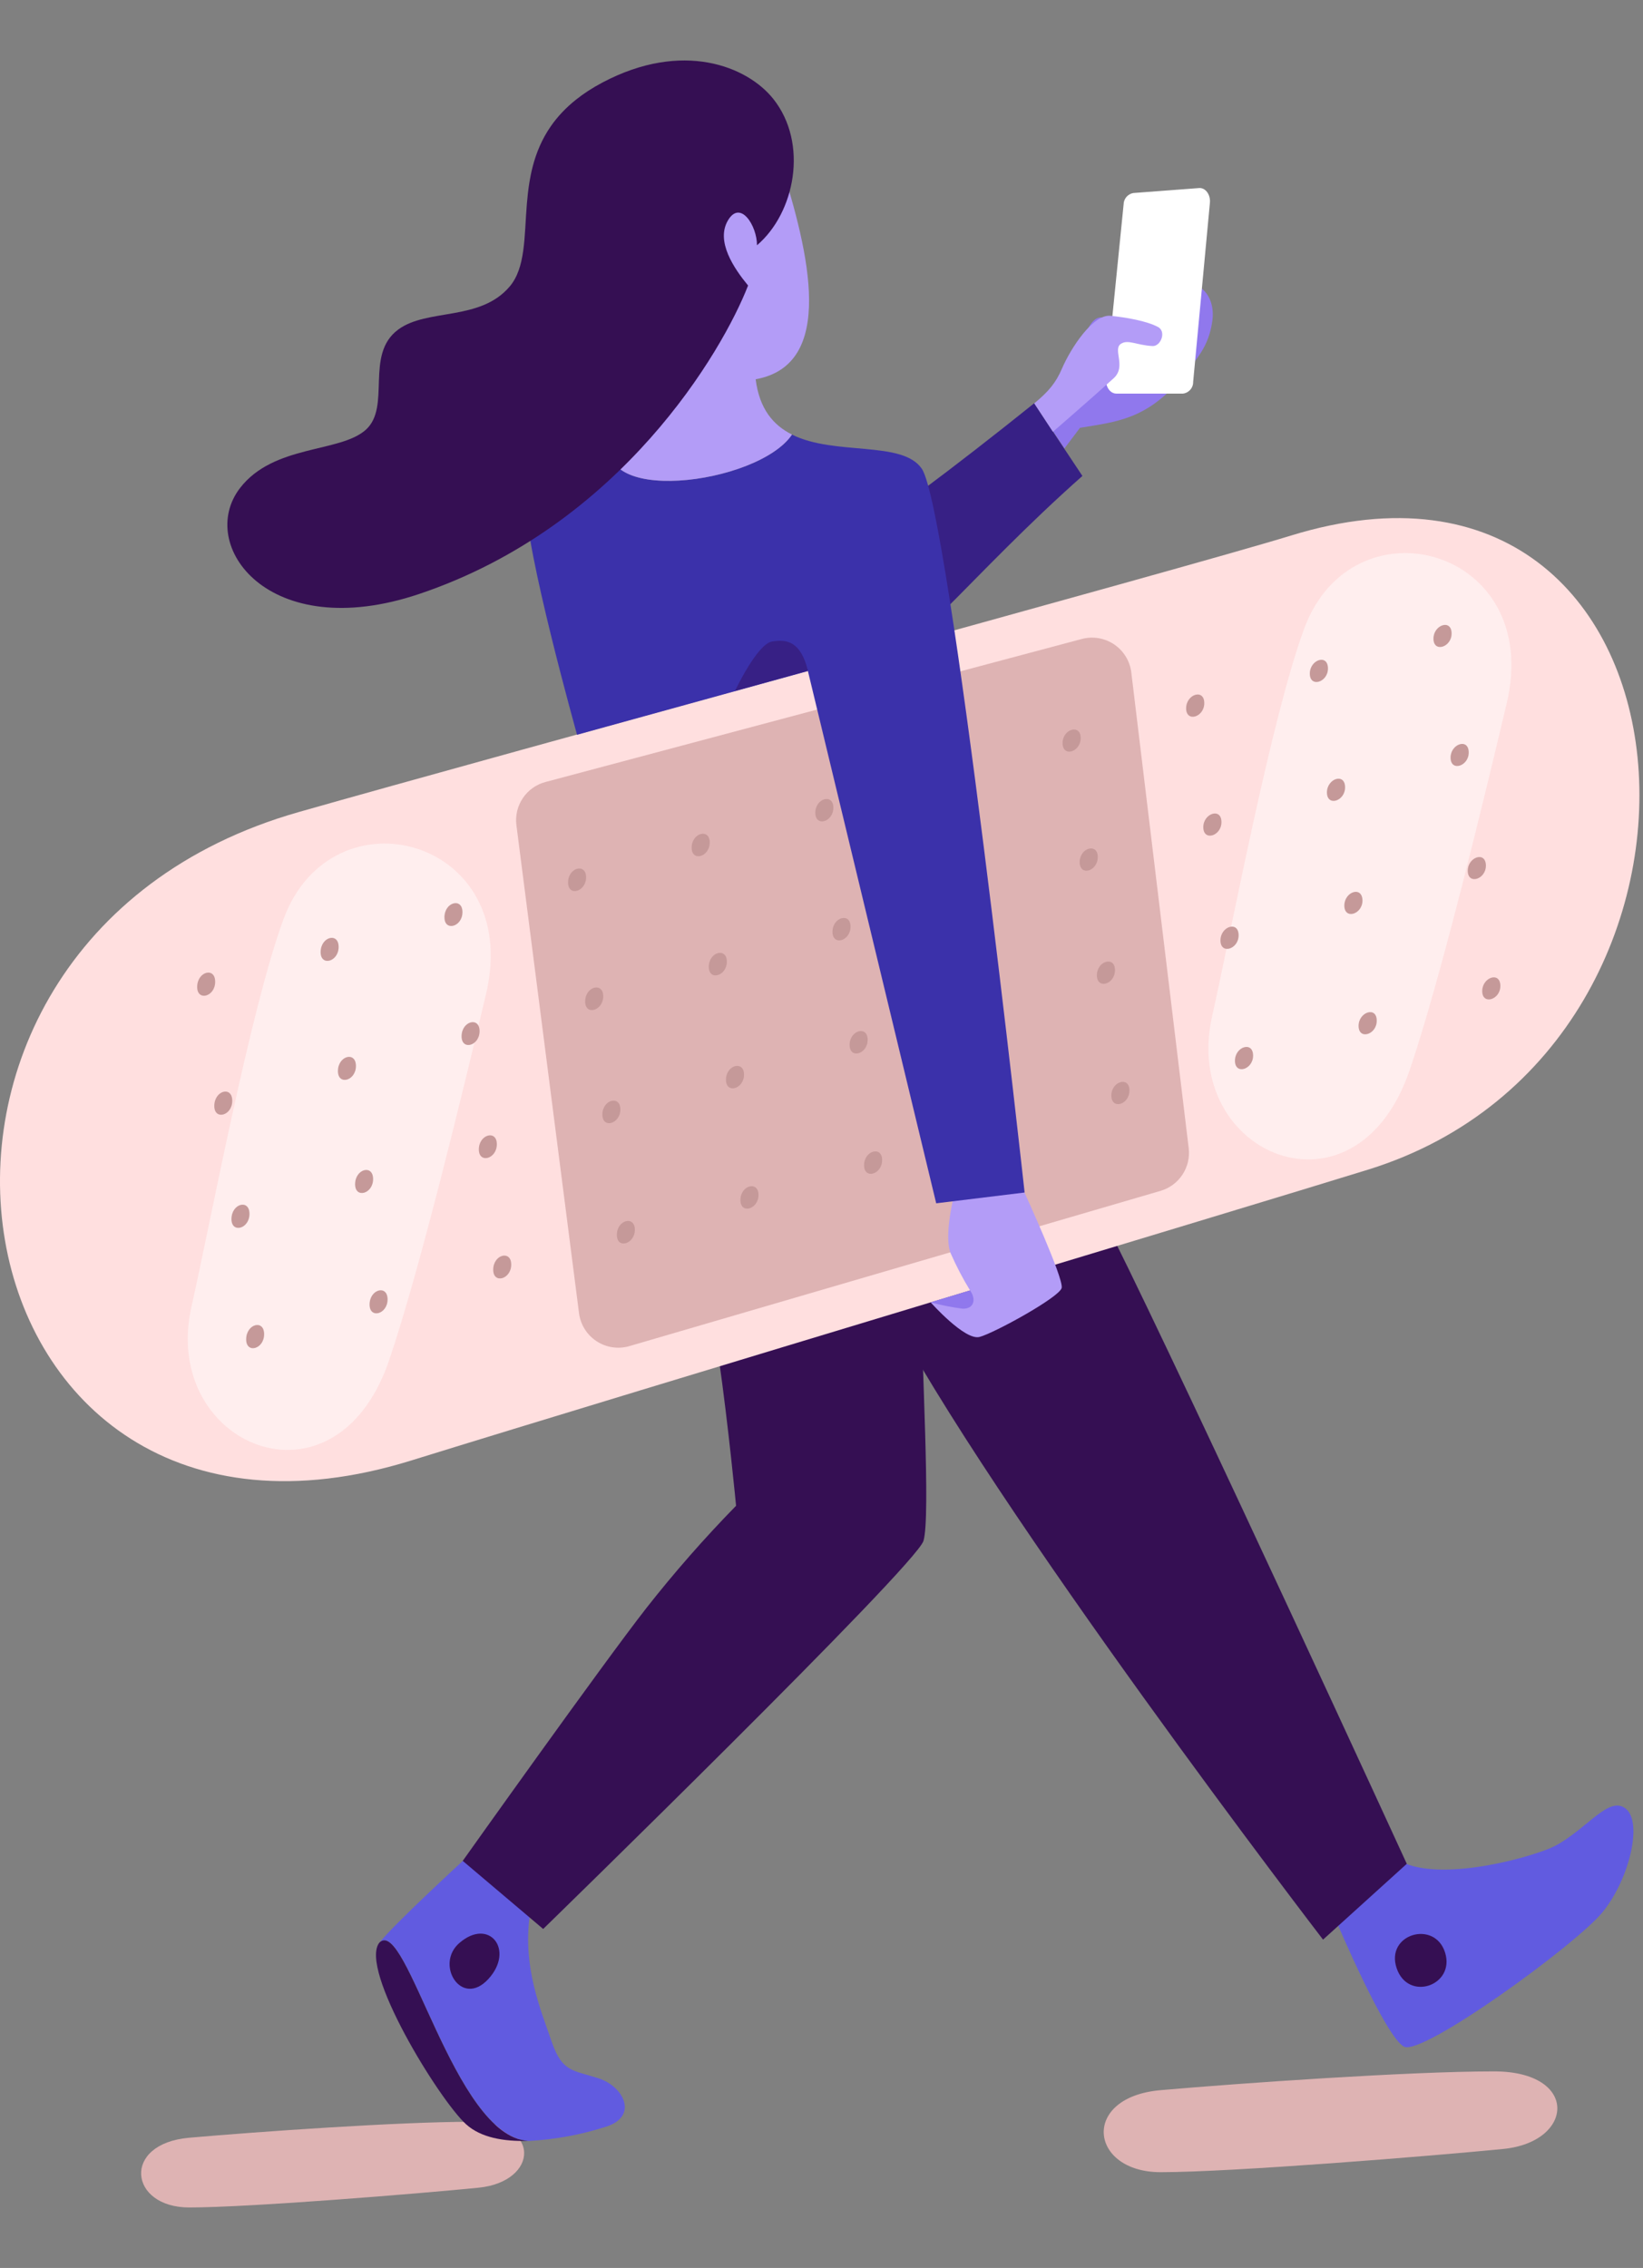 <svg xmlns="http://www.w3.org/2000/svg" viewBox="0 0 326 450" width="326" height="450" preserveAspectRatio="xMidYMid meet" style="width: 100%; height: 100%; transform: translate3d(0px, 0px, 0px);"><rect x="0" y="0" width="326" height="450" fill="#808080" stroke="none"/><defs><clipPath id="__lottie_element_193"><rect width="326" height="450" x="0" y="0"></rect></clipPath></defs><g clip-path="url(#__lottie_element_193)"><g transform="matrix(1,0,0,1,0,12)" opacity="1" style="display: block;"><g opacity="1" transform="matrix(1,0,0,1,263.841,409)"><path fill="rgb(222,179,179)" fill-opacity="1" d=" M-33.527,-6.278 C-17.559,-7.674 15.739,-10 32.614,-10 C49.489,-10 48.577,3.993 34.439,5.389 C20.301,6.785 -19.384,10 -33.545,10 C-47.705,10 -49.489,-4.91 -33.527,-6.278z"></path></g><g opacity="1" transform="matrix(1,0,0,1,65.866,417.5)"><path fill="rgb(222,179,179)" fill-opacity="1" d=" M-28.311,-5.337 C-14.828,-6.523 13.291,-8.5 27.541,-8.5 C41.791,-8.5 41.021,3.394 29.082,4.58 C17.143,5.767 -16.37,8.5 -28.327,8.5 C-40.285,8.5 -41.79,-4.174 -28.311,-5.337z"></path></g><g opacity="1" transform="matrix(1,0,0,1,101.001,384.983)"><path fill="rgb(97,91,224)" fill-opacity="1" d=" M17.727,15.378 C12.603,13.743 10.562,14.148 8.494,8.21 C6.214,1.598 2.761,-6.566 4.081,-16.671 C4.081,-16.671 -9.085,-27.827 -9.085,-27.827 C-9.085,-27.827 -22.935,-15.091 -25.705,-11.526 C-20.322,-16.938 -10.932,26.958 3.841,27.826 C9.068,27.549 14.238,26.6 19.223,25 C25.705,22.969 22.842,17.022 17.727,15.378z"></path></g><g opacity="1" transform="matrix(1,0,0,1,87.974,390.487)"><path fill="rgb(53,15,83)" fill-opacity="1" d=" M-12.705,-17.03 C-16.804,-11.784 -0.841,14.15 4.487,18.989 C7.423,21.676 12.03,22.443 16.804,22.295 C2.077,21.454 -7.322,-22.442 -12.705,-17.03z"></path></g><g opacity="1" transform="matrix(1,0,0,1,94.214,377.419)"><path fill="rgb(53,15,83)" fill-opacity="1" d=" M-3.065,-3.898 C-7.977,0.341 -2.659,9.032 2.659,3.279 C7.977,-2.475 2.872,-9.033 -3.065,-3.898z"></path></g><g opacity="1" transform="matrix(1,0,0,1,223.263,59.785)"><path fill="rgb(144,120,237)" fill-opacity="1" d=" M-12.077,17.219 C-12.077,17.219 -8.974,13.101 -8.974,13.101 C-1.588,11.9 4.017,11.383 10.83,3.671 C14.191,-0.605 16.573,-2.886 17.293,-8.169 C18.014,-13.451 14.016,-17.219 9.981,-14.458 C7.931,-13.054 0.517,-5.998 -2.669,-8.049 C-9.325,-12.343 -7.1,2.784 -18.014,8.243 C-18.014,8.243 -12.049,17.219 -12.049,17.219"></path></g><g opacity="1" transform="matrix(1,0,0,1,229.768,45.659)"><path fill="rgb(255,255,255)" fill-opacity="1" d=" M-10.299,17.501 C-10.299,17.501 -6.827,-17.068 -6.827,-17.068 C-6.825,-18.186 -6.032,-19.145 -4.935,-19.357 C-4.935,-19.357 8.158,-20.346 8.158,-20.346 C9.423,-20.439 10.447,-19.044 10.3,-17.428 C10.3,-17.428 6.975,18.12 6.975,18.12 C6.999,19.294 6.129,20.296 4.963,20.438 C4.963,20.438 -8.268,20.438 -8.268,20.438 C-9.505,20.438 -10.446,19.062 -10.299,17.501z"></path></g><g opacity="1" transform="matrix(1,0,0,1,198.898,88.586)"><path fill="rgb(55,32,133)" fill-opacity="1" d=" M-15.871,-3.353 C-9.759,-7.897 -1.597,-14.224 6.288,-20.559 C6.288,-20.559 15.872,-6.151 15.872,-6.151 C4.848,3.602 -4.247,13.244 -11.587,20.559 C-11.587,20.559 -15.871,-3.353 -15.871,-3.353z"></path></g><g opacity="1" transform="matrix(1,0,0,1,138.246,307.395)"><path fill="rgb(53,15,83)" fill-opacity="1" d=" M4.359,-49.983 C6.307,-36.351 7.802,-20.624 7.802,-20.624 C1.506,-14.182 -4.436,-7.406 -9.999,-0.323 C-18.798,10.935 -46.432,49.835 -46.432,49.835 C-46.432,49.835 -30.469,63.347 -30.469,63.347 C-30.469,63.347 43.552,-8.755 44.992,-13.669 C46.432,-18.582 44.586,-49.115 44.512,-63.347 C44.512,-63.347 4.359,-49.983 4.359,-49.983z"></path></g><g opacity="1" transform="matrix(1,0,0,1,295.663,370.04)"><path fill="rgb(97,91,224)" fill-opacity="1" d=" M-30.326,-0.397 C-30.326,-0.397 -20.752,22.212 -17.067,24.059 C-13.384,25.906 17.095,3.796 22.339,-2.66 C27.583,-9.115 30.325,-20.364 26.955,-23.134 C23.585,-25.906 19.274,-19.135 12.829,-15.747 C9.136,-13.835 -8.463,-8.69 -17.058,-12.376"></path></g><g opacity="1" transform="matrix(1,0,0,1,227.409,303.022)"><path fill="rgb(53,15,83)" fill-opacity="1" d=" M-51.722,-56.49 C-30.837,-16.056 35.104,69.835 35.104,69.835 C35.104,69.835 51.722,54.79 51.722,54.79 C51.722,54.79 9.252,-37.74 -6.721,-69.834 C-6.721,-69.834 -51.722,-56.49 -51.722,-56.49z"></path></g><g opacity="1" transform="matrix(1,0,0,1,281.819,377.064)"><path fill="rgb(53,15,83)" fill-opacity="1" d=" M-4.708,1.436 C-2.455,8.187 6.961,4.91 4.911,-1.639 C2.861,-8.187 -6.961,-5.325 -4.708,1.436z"></path></g><g opacity="1" transform="matrix(1,0,0,1,163,187.439)"><path fill="rgb(255,223,223)" fill-opacity="1" d=" M93.151,-93.174 C177.171,-119.089 187.382,8.114 108.524,32.615 C83.594,40.346 -35.363,76.069 -81.426,90.356 C-174.097,119.089 -196.2,-11.955 -103.76,-38.304 C-65.176,-49.304 72.691,-86.866 93.151,-93.174z"></path></g><g opacity="1" transform="matrix(1,0,0,1,169.14,184.965)"><path fill="rgb(222,179,179)" fill-opacity="1" d=" M61.177,39.309 C64.839,38.212 67.179,34.636 66.717,30.84 C66.717,30.84 55.332,-63.529 55.332,-63.529 C55.059,-65.797 53.813,-67.834 51.917,-69.109 C50.022,-70.384 47.666,-70.771 45.462,-70.169 C45.462,-70.169 -60.864,-41.816 -60.864,-41.816 C-64.69,-40.824 -67.179,-37.138 -66.672,-33.217 C-66.672,-33.217 -54.253,63.589 -54.253,63.589 C-53.96,65.863 -52.69,67.894 -50.775,69.152 C-48.861,70.411 -46.492,70.771 -44.291,70.138 C-44.291,70.138 61.177,39.309 61.177,39.309z"></path></g><g opacity="1" transform="matrix(1,0,0,1,197.887,239.32)"><path fill="rgb(179,156,247)" fill-opacity="1" d=" M-13.226,7.092 C-13.226,7.092 -6.449,14.721 -3.531,13.954 C-0.614,13.188 12.303,6.086 12.765,4.238 C13.227,2.392 5.378,-14.722 5.378,-14.722 C5.378,-14.722 -8.536,-14.371 -8.536,-14.371 C-8.536,-14.371 -10.687,-6.124 -9.255,-2.642 C-8.137,-0.095 -6.848,2.374 -5.396,4.746 C-5.396,4.746 -13.226,7.092 -13.226,7.092z"></path></g><g opacity="1" transform="matrix(1,0,0,1,153.629,150.408)"><path fill="rgb(59,49,170)" fill-opacity="1" d=" M29.277,-69.396 C25.418,-75.076 12.057,-71.916 3.517,-76.174 C-3.251,-66.135 -37.551,-61.831 -32.076,-76.35 C-39.065,-72.868 -48.797,-69.442 -49.184,-62.792 C-49.674,-54.268 -39.13,-16.615 -39.13,-16.615 C-39.13,-16.615 6.675,-29.258 6.675,-29.258 C6.675,-29.258 32.131,76.35 32.131,76.35 C32.131,76.35 49.673,74.208 49.673,74.208 C49.673,74.208 34.798,-61.278 29.277,-69.396z"></path></g><g opacity="1" transform="matrix(1,0,0,1,136.811,44.708)"><path fill="rgb(179,156,247)" fill-opacity="1" d=" M20.336,29.517 C20.336,29.517 20.336,29.517 20.336,29.517 C16.643,27.67 13.872,24.465 13.124,18.545 C29.088,15.673 23.78,-6.474 18.046,-24.465 C14.667,-35.058 4.825,-43.86 -8.378,-40.166 C-28.691,-34.56 -29.089,-19.081 -20.382,-7.102 C-7.964,9.891 -2.478,18.554 -9.302,25.518 C-11.091,27.093 -13.108,28.389 -15.285,29.36 C-20.732,43.86 13.596,39.556 20.336,29.517z"></path></g><g opacity="1" transform="matrix(1,0,0,1,270.291,159.168)"><path fill="rgb(255,238,238)" fill-opacity="1" d=" M28.674,-31.646 C24.057,-12.131 15.506,23.233 9.441,41.076 C-1.279,72.615 -35.967,57.959 -29.79,30.492 C-25.884,13.101 -18.11,-28.496 -11.527,-46.413 C-1.906,-72.614 35.968,-62.521 28.674,-31.646z"></path></g><g opacity="1" transform="matrix(1,0,0,1,67.776,216.808)"><path fill="rgb(255,238,238)" fill-opacity="1" d=" M28.673,-31.646 C24.056,-12.131 15.506,23.222 9.441,41.066 C-1.279,72.615 -35.967,57.958 -29.79,30.491 C-25.885,13.1 -18.111,-28.497 -11.527,-46.414 C-1.907,-72.615 35.967,-62.53 28.673,-31.646z"></path></g><g opacity="1" transform="matrix(1,0,0,1,168.41,183.698)"><path fill="rgb(197,153,153)" fill-opacity="1" d=" M-119.566,70.065 C-119.566,66.963 -116.002,66.039 -116.002,69.031 C-116.002,72.023 -119.566,72.947 -119.566,70.065z M-95.08,63.157 C-95.08,60.082 -91.507,59.158 -91.507,62.123 C-91.507,65.088 -95.08,66.03 -95.08,63.157z M-70.548,56.24 C-70.548,53.211 -66.975,52.278 -66.975,55.215 C-66.975,58.152 -70.548,59.112 -70.548,56.24z M-46.016,49.332 C-46.016,46.33 -42.443,45.434 -42.443,48.307 C-42.443,51.179 -46.016,52.195 -46.016,49.332z M-122.484,46.191 C-122.484,43.089 -118.91,42.165 -118.91,45.157 C-118.91,48.149 -122.484,49.073 -122.484,46.191z M-21.493,42.414 C-21.493,39.459 -17.911,38.535 -17.911,41.398 C-17.911,44.262 -21.493,45.287 -21.493,42.414z M-97.951,39.283 C-97.951,36.208 -94.379,35.284 -94.379,38.249 C-94.379,41.214 -97.951,42.156 -97.951,39.283z M3.038,35.506 C3.038,32.578 6.62,31.608 6.62,34.481 C6.62,37.353 3.038,38.369 3.038,35.506z M-73.401,32.366 C-73.401,29.383 -69.828,28.404 -69.828,31.341 C-69.828,34.278 -73.401,35.238 -73.401,32.366z M-48.888,25.458 C-48.888,22.456 -45.315,21.56 -45.315,24.432 C-45.315,27.305 -48.888,28.321 -48.888,25.458z M-125.89,23.749 C-125.89,20.646 -122.326,19.723 -122.326,22.715 C-122.326,25.707 -125.89,26.621 -125.89,23.749z M52.102,21.681 C52.102,18.827 55.694,17.802 55.694,20.664 C55.694,23.528 52.102,24.534 52.102,21.681z M-24.365,18.54 C-24.365,15.585 -20.782,14.661 -20.782,17.524 C-20.782,20.388 -24.365,21.412 -24.365,18.54z M-101.359,16.832 C-101.359,13.765 -97.785,12.842 -97.785,15.807 C-97.785,18.771 -101.359,19.713 -101.359,16.832z M76.625,14.772 C76.625,11.955 80.226,10.81 80.226,13.756 C80.226,16.545 76.625,17.626 76.625,14.772z M0.167,11.632 C0.167,8.704 3.749,7.735 3.749,10.607 C3.749,13.479 0.167,14.495 0.167,11.632z M-76.826,9.924 C-76.826,6.894 -73.254,5.961 -73.254,8.898 C-73.254,11.835 -76.826,12.796 -76.826,9.924z M101.156,7.855 C101.156,5.075 104.794,3.893 104.758,6.848 C104.758,9.61 101.156,10.708 101.156,7.855z M-52.304,3.015 C-52.304,0.014 -48.721,-0.901 -48.721,1.981 C-48.721,4.863 -52.304,5.878 -52.304,3.015z M125.689,0.947 C125.689,-1.797 129.288,-3.025 129.288,-0.06 C129.288,2.674 125.689,3.791 125.689,0.947z M-129.288,0.134 C-129.288,-2.942 -125.715,-3.893 -125.715,-0.901 C-125.715,2.092 -129.288,3.015 -129.288,0.134z M49.231,-2.193 C49.231,-5.038 52.823,-6.072 52.823,-3.21 C52.823,-0.346 49.231,0.66 49.231,-2.193z M-27.772,-3.865 C-27.772,-6.858 -24.19,-7.762 -24.19,-4.89 C-24.19,-2.018 -27.772,-1.002 -27.772,-3.865z M-104.793,-6.775 C-104.793,-9.85 -101.22,-10.774 -101.22,-7.809 C-101.22,-4.844 -104.793,-3.902 -104.793,-6.775z M73.753,-9.102 C73.753,-11.919 77.354,-13.054 77.354,-10.118 C77.354,-7.328 73.753,-6.248 73.753,-9.102z M-3.231,-10.81 C-3.231,-13.738 0.352,-14.708 0.352,-11.836 C0.352,-8.963 -3.231,-7.947 -3.231,-10.81z M-80.224,-13.692 C-80.224,-16.721 -76.651,-17.654 -76.651,-14.717 C-76.651,-11.78 -80.224,-10.819 -80.224,-13.692z M98.331,-16.019 C98.331,-18.79 101.885,-19.972 101.931,-17.026 C101.931,-14.264 98.331,-13.165 98.331,-16.019z M-55.693,-20.6 C-55.693,-23.592 -52.119,-24.497 -52.119,-21.625 C-52.119,-18.753 -55.693,-17.728 -55.693,-20.6z M122.818,-22.927 C122.818,-25.671 126.418,-26.889 126.418,-23.934 C126.418,-21.2 122.818,-20.083 122.818,-22.927z M45.815,-24.636 C45.815,-27.49 49.407,-28.515 49.407,-25.652 C49.407,-22.789 45.815,-21.782 45.815,-24.636z M-31.17,-27.508 C-31.17,-30.473 -27.587,-31.405 -27.587,-28.533 C-27.587,-25.661 -31.17,-24.645 -31.17,-27.508z M70.346,-31.572 C70.346,-34.342 73.948,-35.506 73.948,-32.579 C73.948,-29.789 70.346,-28.718 70.346,-31.572z M-6.638,-34.426 C-6.638,-37.344 -3.055,-38.305 -3.055,-35.442 C-3.055,-32.579 -6.638,-31.563 -6.638,-34.426z M94.878,-38.462 C94.878,-41.241 98.478,-42.423 98.478,-39.468 C98.478,-36.707 94.878,-35.608 94.878,-38.462z M119.409,-45.379 C119.409,-48.113 123.01,-49.341 123.01,-46.377 C123.01,-43.643 119.409,-42.526 119.409,-45.379z M42.426,-48.251 C42.426,-51.096 46.018,-52.084 46.018,-49.267 C46.018,-46.45 42.426,-45.388 42.426,-48.251z M66.939,-55.159 C66.939,-57.976 70.549,-59.112 70.54,-56.175 C70.54,-53.386 66.939,-52.306 66.939,-55.159z M91.48,-62.049 C91.48,-64.82 95.081,-66.03 95.081,-63.056 C95.081,-60.295 91.48,-59.195 91.48,-62.049z M116.013,-68.985 C116.013,-71.728 119.613,-72.947 119.613,-69.992 C119.613,-67.249 116.013,-66.141 116.013,-68.985z"></path></g><g opacity="1" transform="matrix(1,0,0,1,153.07,119.936)"><path fill="rgb(55,32,133)" fill-opacity="1" d=" M7.234,1.159 C5.831,-4.641 3.061,-5.158 0.097,-4.641 C-2.867,-4.124 -7.234,5.158 -7.234,5.158 C-7.234,5.158 7.234,1.159 7.234,1.159z"></path></g><g opacity="1" transform="matrix(1,0,0,1,189.23,245.923)"><path fill="rgb(144,120,237)" fill-opacity="1" d=" M3.25,-1.875 C4.57,-0.027 3.934,1.875 1.699,1.736 C-0.415,1.456 -2.509,1.039 -4.57,0.489 C-4.57,0.489 3.25,-1.875 3.25,-1.875z"></path></g></g><g transform="matrix(1,0,0,1,0,12)" opacity="1" style="display: block;"><g opacity="1" transform="matrix(1,0,0,1,216.154,57.245)"><path fill="rgb(179,156,247)" fill-opacity="1" d=" M-10.932,10.782 C-8.052,8.418 -6.62,6.636 -5.448,3.903 C-3.685,-0.189 0.721,-6.951 4.202,-6.584 C7.401,-6.247 11.34,-5.568 13.601,-4.373 C15.342,-3.452 14.148,-0.496 12.525,-0.582 C9.344,-0.752 7.719,-1.936 6.286,-1.047 C4.528,0.049 7.407,3.439 4.826,5.797 C0.892,9.387 -7.24,16.434 -7.24,16.434 C-7.24,16.434 -10.932,10.782 -10.932,10.782z"></path></g></g><g transform="matrix(1,0,0,1,0,12)" opacity="1" style="display: block;"><g opacity="1" transform="matrix(1,0,0,1,99.694,57.961)"><path fill="rgb(53,15,83)" fill-opacity="1" d=" M19.874,-53.604 C17.844,-52.532 16.093,-51.385 14.582,-50.179 C13.563,-49.366 12.652,-48.526 11.839,-47.665 C10.985,-46.761 10.237,-45.833 9.581,-44.886 C8.708,-43.625 7.998,-42.332 7.419,-41.021 C6.812,-39.648 6.348,-38.255 5.988,-36.857 C5.728,-35.847 5.523,-34.835 5.357,-33.826 C5.119,-32.377 4.963,-30.937 4.846,-29.52 C4.301,-22.907 4.611,-16.833 1.408,-13.079 C-4.473,-6.18 -14.943,-8.812 -20.677,-4.573 C-27.417,0.396 -21.998,10.768 -27.14,15.339 C-32.283,19.911 -45.394,18.211 -52.069,26.875 C-60.757,38.161 -46.446,57.961 -16.522,47.895 C23.54,34.42 43.732,-0.398 48.736,-13.31 C45.966,-16.68 42.273,-22.065 44.748,-26.239 C47.222,-30.414 50.509,-25.159 50.509,-21.298 C58.052,-27.717 60.757,-41.515 53.74,-50.335 C48.561,-56.836 35.718,-61.972 19.874,-53.604z"></path></g></g></g></svg>